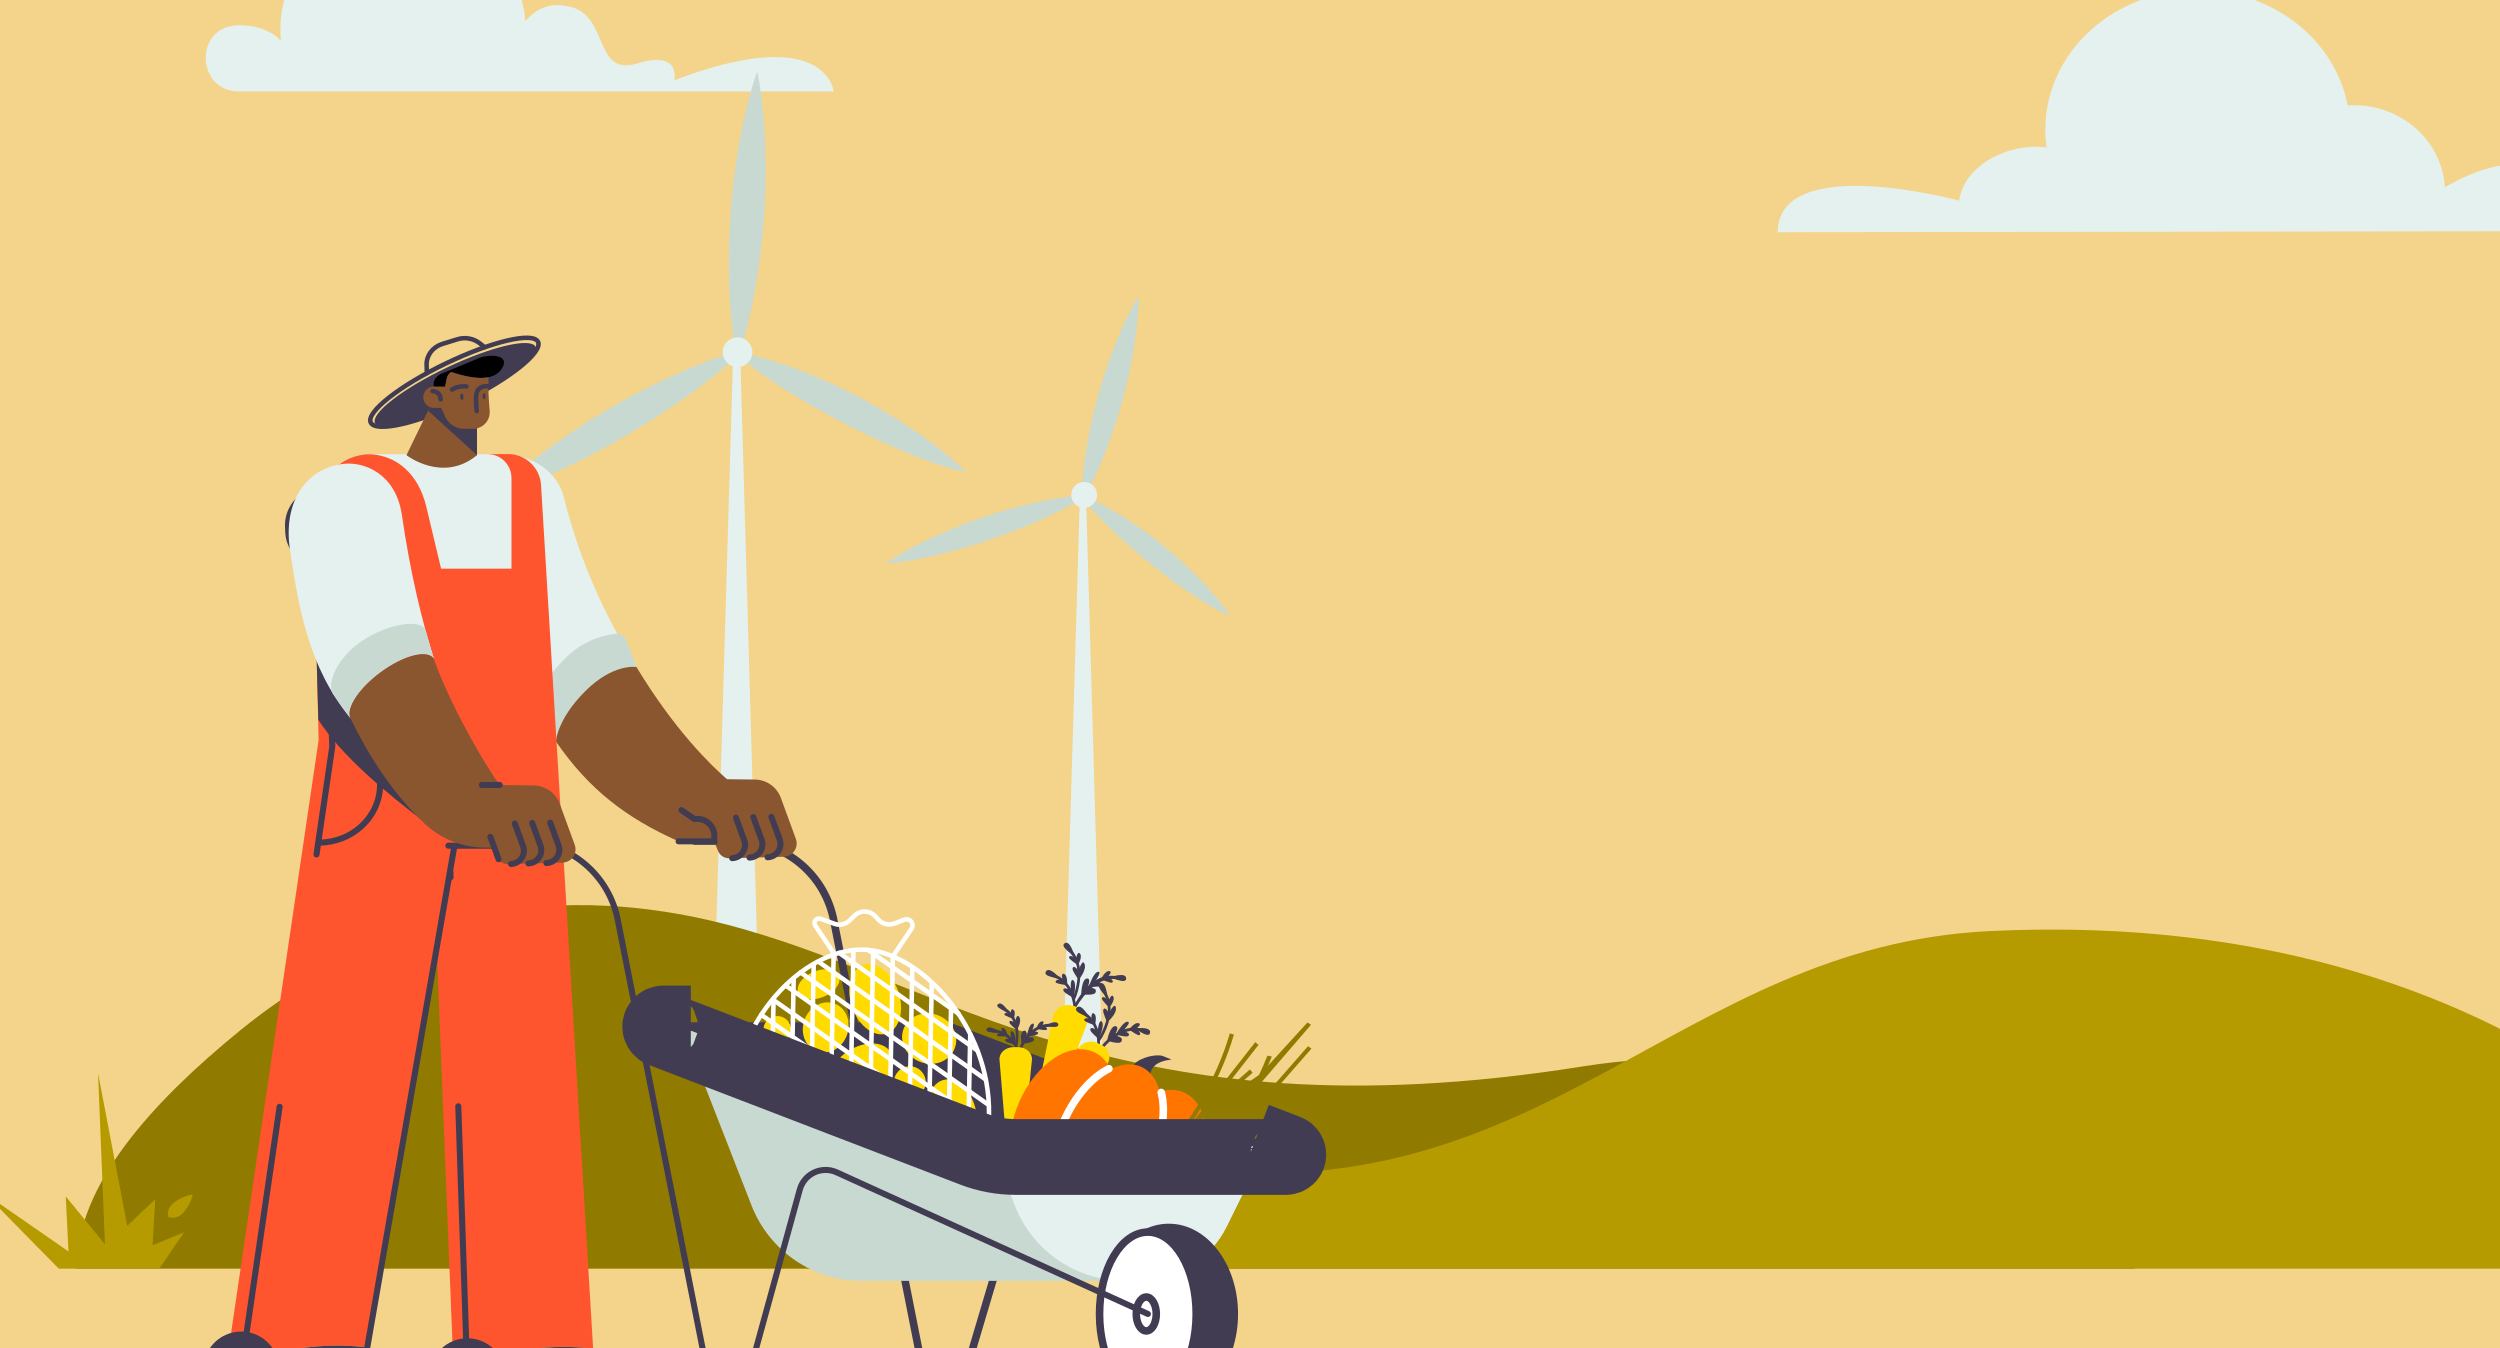 <svg width="165" height="89" viewBox="0 0 165 89" fill="none" xmlns="http://www.w3.org/2000/svg">
<rect x="0" y="0" width="165" height="89" fill="#333333" stroke="none"/>
<g clip-path="url(#clip0_644_15055)">
<rect width="165" height="89" fill="#F3D48A"/>
<g clip-path="url(#clip1_644_15055)">
<path d="M168.891 15.259C170.25 15.259 170.992 13.662 170.107 12.632C169.354 11.755 168.197 11.209 166.928 10.932C164.711 10.449 162.014 11.976 161.361 12.36C161.192 9.339 158.559 6.94 155.334 6.94C155.203 6.94 155.073 6.944 154.943 6.953C154.118 2.625 150 -0.665 145.044 -0.665C139.493 -0.665 134.993 3.461 134.993 8.55C134.993 8.945 135.02 9.34 135.075 9.731C134.831 9.701 134.584 9.686 134.338 9.686C132.134 9.686 129.604 11.05 129.305 13.241C129.305 13.241 117.395 10.011 117.326 15.326L168.891 15.259Z" fill="#E5F1EF"/>
<path d="M15.762 6.036H55.029C54.953 5.66 54.169 1.624 44.501 5.299C44.501 5.299 44.979 3.292 42.078 4.183C39.178 5.074 40.211 1.092 37.663 0.454C36.144 0.074 35.281 0.7 34.673 1.396C34.381 -2.584 30.877 -5.727 26.598 -5.727C22.127 -5.727 18.502 -2.296 18.502 1.936C18.502 2.196 18.516 2.456 18.543 2.714C18.084 2.146 17.073 1.637 15.693 1.67C15.661 1.67 15.629 1.672 15.598 1.674C12.801 1.837 12.958 6.036 15.762 6.036Z" fill="#E5F1EF"/>
<path d="M46.984 70.995L48.391 23.277C48.391 23.216 48.415 23.158 48.459 23.115C48.502 23.072 48.56 23.048 48.621 23.048C48.682 23.048 48.74 23.072 48.783 23.115C48.827 23.158 48.851 23.216 48.851 23.277L50.219 70.995L46.984 70.995Z" fill="#E5F1EF"/>
<path d="M50.427 14.306C50.181 17.858 49.537 20.982 48.962 22.869C48.946 22.922 48.912 22.967 48.867 22.998C48.822 23.029 48.768 23.044 48.713 23.04C48.658 23.036 48.606 23.014 48.566 22.977C48.526 22.94 48.499 22.891 48.49 22.837C48.179 20.897 47.967 17.738 48.212 14.187C48.499 10 49.346 6.408 49.973 4.737C50.37 6.479 50.716 10.119 50.427 14.306Z" fill="#C8D9D2"/>
<path d="M40.245 26.945C43.144 25.252 45.934 24.062 47.822 23.439C48.145 23.332 48.382 23.744 48.127 23.971C46.881 25.072 44.531 26.875 41.265 28.784C37.642 30.901 34.333 32.279 32.598 32.699C33.816 31.392 36.622 29.064 40.245 26.945Z" fill="#C8D9D2"/>
<path d="M56.503 26.107C59.862 27.855 62.606 29.97 63.737 31.138C62.13 30.881 59.063 29.684 55.703 27.936C52.983 26.521 50.669 25.057 49.285 23.93C49.039 23.732 49.236 23.342 49.541 23.416C51.259 23.83 53.784 24.692 56.503 26.107Z" fill="#C8D9D2"/>
<path d="M48.678 24.225C49.218 24.225 49.656 23.787 49.656 23.246C49.656 22.706 49.218 22.268 48.678 22.268C48.137 22.268 47.699 22.706 47.699 23.246C47.699 23.787 48.137 24.225 48.678 24.225Z" fill="#E5F1EF"/>
<path d="M70.047 74.288L71.275 32.668C71.275 32.614 71.297 32.563 71.334 32.526C71.372 32.488 71.423 32.467 71.476 32.467C71.529 32.467 71.58 32.488 71.617 32.526C71.655 32.563 71.676 32.614 71.676 32.668L72.87 74.288H70.047Z" fill="#E5F1EF"/>
<path d="M74.058 26.525C73.357 29.055 72.431 31.217 71.735 32.495C71.716 32.53 71.685 32.558 71.648 32.574C71.61 32.59 71.569 32.593 71.53 32.582C71.491 32.571 71.457 32.548 71.433 32.515C71.409 32.482 71.397 32.442 71.399 32.402C71.46 30.955 71.774 28.641 72.475 26.112C73.302 23.13 74.441 20.66 75.144 19.546C75.173 20.862 74.885 23.544 74.058 26.525Z" fill="#C8D9D2"/>
<path d="M64.836 34.153C67.18 33.357 69.372 32.909 70.828 32.738C70.881 32.732 70.934 32.744 70.979 32.772C71.024 32.801 71.057 32.844 71.074 32.894C71.091 32.945 71.09 32.999 71.07 33.049C71.051 33.099 71.016 33.14 70.97 33.166C69.907 33.777 67.944 34.733 65.302 35.63C62.372 36.625 59.779 37.132 58.463 37.179C59.536 36.415 61.906 35.147 64.836 34.153Z" fill="#C8D9D2"/>
<path d="M76.704 35.947C78.875 37.705 80.541 39.638 81.187 40.649C80.064 40.226 78.025 38.909 75.856 37.15C74.099 35.726 72.645 34.325 71.811 33.309C71.779 33.271 71.762 33.223 71.762 33.174C71.761 33.124 71.778 33.076 71.808 33.037C71.838 32.998 71.881 32.971 71.929 32.96C71.977 32.948 72.027 32.954 72.072 32.975C73.25 33.528 74.949 34.524 76.704 35.947Z" fill="#C8D9D2"/>
<path d="M71.557 33.516C72.028 33.516 72.41 33.134 72.41 32.663C72.41 32.192 72.028 31.809 71.557 31.809C71.085 31.809 70.703 32.192 70.703 32.663C70.703 33.134 71.085 33.516 71.557 33.516Z" fill="#E5F1EF"/>
<path d="M5.053 83.732H140.875C140.875 83.732 127.749 66.677 104.441 70.386C73.831 75.257 62.465 64.713 47.766 60.971C33.76 57.404 23.065 62.128 15.852 68.006C9.976 72.795 5.053 78.245 5.053 83.733V83.732Z" fill="#907B00"/>
<path d="M53.162 83.732C53.162 83.732 60.072 74.735 77.571 77.061C101.896 80.296 110.59 62.448 131.339 61.45C169.362 59.62 183.6 83.732 183.6 83.732H53.162Z" fill="#B59B00"/>
<path d="M3.88 83.732L-1 78.77L4.519 82.594L4.34 78.964L6.927 82.121L6.471 70.824L8.398 80.904L10.242 79.153L10.072 82.185L12.155 81.324L10.517 83.728L3.88 83.732Z" fill="#B59B00"/>
<path d="M12.042 80.09C11.681 80.423 11.42 80.4 11.111 80.322C11.059 80.008 11.066 79.755 11.428 79.421C11.789 79.087 12.539 78.829 12.709 78.847C12.715 79.018 12.403 79.757 12.042 80.09Z" fill="#B59B00"/>
<path d="M45.852 55.506H48.692C50.204 55.505 51.669 56.036 52.829 57.006C53.989 57.975 54.772 59.322 55.04 60.81L61.027 91.06C61.081 91.359 61.238 91.629 61.471 91.824C61.704 92.018 61.998 92.125 62.302 92.125V92.125C62.579 92.125 62.849 92.036 63.072 91.871C63.294 91.707 63.459 91.475 63.54 91.21L66.744 80.423" stroke="#423C52" stroke-width="0.5" stroke-miterlimit="10" stroke-linecap="round"/>
<path d="M44.137 67.468H62.169C62.482 67.468 62.792 67.525 63.084 67.636L84.192 75.663H66.797C65.919 75.663 65.049 75.502 64.23 75.188L44.137 67.468Z" fill="#423C52"/>
<path d="M71.017 66.504L70.859 66.407C70.87 66.386 71.347 65.499 71.827 65.055C72.471 64.463 73.195 64.265 73.921 64.486L73.868 64.68C72.254 64.192 71.027 66.485 71.017 66.504Z" fill="#423C52"/>
<path d="M71.769 65.199C71.769 65.199 72.451 65.12 72.308 65.499C72.218 65.739 71.363 65.622 71.363 65.622C71.363 65.622 71.377 64.587 71.753 64.579C72.051 64.573 71.769 65.199 71.769 65.199Z" fill="#423C52"/>
<path d="M72.278 64.777C72.278 64.777 72.904 64.825 72.68 65.056C72.567 65.173 71.861 65.113 71.861 65.113C71.861 65.113 72.167 64.179 72.469 64.137C72.772 64.095 72.278 64.777 72.278 64.777Z" fill="#423C52"/>
<path d="M73.087 64.498C73.087 64.498 73.579 64.662 73.41 64.845C73.328 64.935 72.664 64.621 72.664 64.621C72.664 64.621 72.954 64.014 73.246 64.097C73.437 64.151 73.087 64.498 73.087 64.498Z" fill="#423C52"/>
<path d="M73.305 64.483C73.305 64.483 74.373 64.114 74.324 64.609C74.286 64.983 73.305 64.483 73.305 64.483Z" fill="#423C52"/>
<path d="M71.056 67.043L70.874 67.033C70.888 66.646 70.842 66.26 70.737 65.886C70.511 65.106 70.052 64.622 69.371 64.449L69.416 64.252C70.153 64.44 70.671 64.984 70.913 65.827C71.024 66.222 71.073 66.633 71.056 67.043V67.043Z" fill="#423C52"/>
<path d="M70.675 65.351C70.675 65.351 70.115 65.068 70.186 65.381C70.222 65.54 70.858 65.854 70.858 65.854C70.858 65.854 71.083 64.898 70.846 64.705C70.609 64.512 70.675 65.351 70.675 65.351Z" fill="#423C52"/>
<path d="M70.13 64.695C70.13 64.695 69.627 64.579 69.673 64.824C69.695 64.942 70.428 65.018 70.428 65.018C70.428 65.018 70.496 64.349 70.203 64.269C70.01 64.217 70.13 64.695 70.13 64.695Z" fill="#423C52"/>
<path d="M69.951 64.568C69.951 64.568 69.23 63.7 69.014 64.149C68.852 64.488 69.951 64.568 69.951 64.568Z" fill="#423C52"/>
<path d="M70.933 66.013L70.769 65.925C70.934 65.54 71.044 65.135 71.097 64.72C71.2 63.844 70.98 63.167 70.441 62.708L70.556 62.547C71.139 63.047 71.388 63.807 71.275 64.746C71.222 65.183 71.107 65.609 70.933 66.013V66.013Z" fill="#423C52"/>
<path d="M71.186 64.069C71.186 64.069 70.852 63.609 70.787 63.927C70.754 64.088 71.194 64.658 71.194 64.658C71.194 64.658 71.773 63.995 71.562 63.576C71.425 63.295 71.186 64.069 71.186 64.069Z" fill="#423C52"/>
<path d="M71.017 63.271C71.017 63.271 70.614 62.943 70.556 63.187C70.527 63.305 71.151 63.699 71.151 63.699C71.151 63.699 71.485 63.117 71.256 62.914C71.105 62.779 71.017 63.271 71.017 63.271Z" fill="#423C52"/>
<path d="M70.908 63.076C70.908 63.076 70.619 61.96 70.242 62.276C69.959 62.515 70.908 63.076 70.908 63.076Z" fill="#423C52"/>
<path d="M67.923 76.545C67.831 76.524 67.751 76.468 67.699 76.389C67.647 76.31 67.628 76.214 67.644 76.121L69.499 67.091C69.614 66.555 70.186 66.222 70.744 66.367L71.027 66.44C71.585 66.585 71.896 67.146 71.704 67.662L68.394 76.314C68.357 76.403 68.289 76.476 68.202 76.519C68.116 76.561 68.016 76.571 67.923 76.545V76.545Z" fill="#FFDB00"/>
<path d="M75.896 68.195C75.828 68.426 75.452 68.231 75.189 68.059C75.175 68.056 75.161 68.053 75.147 68.051C75.238 68.133 75.306 68.239 75.205 68.316C75.138 68.367 74.82 68.161 74.642 68.036C74.533 68.05 74.426 68.072 74.322 68.104C74.466 68.171 74.608 68.274 74.455 68.381C74.366 68.444 74.029 68.375 73.818 68.323C73.788 68.34 73.758 68.357 73.728 68.376C73.912 68.421 74.144 68.523 74.009 68.745C73.917 68.898 73.49 68.805 73.242 68.737C73.099 68.862 72.966 68.999 72.844 69.146L72.707 69.017C72.82 68.879 72.943 68.749 73.076 68.629C73.124 68.421 73.321 67.672 73.638 67.728C73.84 67.764 73.714 68.045 73.618 68.214H73.622C73.651 68.196 73.681 68.177 73.712 68.16C73.853 67.925 74.185 67.419 74.418 67.433C74.645 67.446 74.362 67.773 74.205 67.936C74.335 67.892 74.468 67.861 74.604 67.843C74.735 67.693 74.991 67.446 75.183 67.545C75.302 67.607 75.159 67.75 75.052 67.837C75.088 67.841 75.124 67.845 75.159 67.851C75.476 67.837 75.995 67.859 75.896 68.195Z" fill="#423C52"/>
<path d="M72.501 69.789L72.326 69.739C72.411 69.358 72.437 68.967 72.405 68.578C72.329 67.764 71.97 67.197 71.34 66.893L71.416 66.708C72.102 67.038 72.507 67.678 72.588 68.559C72.623 68.971 72.594 69.386 72.501 69.789V69.789Z" fill="#423C52"/>
<path d="M72.442 68.041C72.442 68.041 71.948 67.653 71.959 67.976C71.965 68.139 72.527 68.575 72.527 68.575C72.527 68.575 72.924 67.674 72.728 67.437C72.532 67.201 72.442 68.041 72.442 68.041Z" fill="#423C52"/>
<path d="M72.03 67.287C72.03 67.287 71.561 67.075 71.561 67.325C71.561 67.448 72.261 67.664 72.261 67.664C72.261 67.664 72.452 67.017 72.179 66.881C72.002 66.791 72.03 67.287 72.03 67.287Z" fill="#423C52"/>
<path d="M71.881 67.126C71.881 67.126 71.338 66.128 71.044 66.529C70.823 66.832 71.881 67.126 71.881 67.126Z" fill="#423C52"/>
<path d="M72.57 68.747L72.428 68.624C72.661 68.276 72.843 67.897 72.97 67.498C73.233 66.654 73.144 65.941 72.705 65.385L72.844 65.25C73.321 65.859 73.424 66.659 73.14 67.564C73.008 67.984 72.816 68.382 72.57 68.747V68.747Z" fill="#423C52"/>
<path d="M73.177 66.873C73.177 66.873 72.936 66.354 72.815 66.655C72.752 66.808 73.076 67.457 73.076 67.457C73.076 67.457 73.764 66.916 73.637 66.46C73.553 66.157 73.177 66.873 73.177 66.873Z" fill="#423C52"/>
<path d="M73.16 66.055C73.16 66.055 72.829 65.651 72.726 65.881C72.676 65.993 73.212 66.504 73.212 66.504C73.212 66.504 73.646 65.994 73.46 65.749C73.338 65.587 73.16 66.055 73.16 66.055Z" fill="#423C52"/>
<path d="M73.092 65.841C73.092 65.841 73.016 64.682 72.59 64.921C72.268 65.1 73.092 65.841 73.092 65.841Z" fill="#423C52"/>
<path d="M67.752 78.013C67.669 77.977 67.603 77.91 67.57 77.825C67.536 77.741 67.537 77.647 67.572 77.563L71.108 69.311C71.323 68.822 71.931 68.604 72.431 68.837L72.684 68.955C73.185 69.188 73.369 69.774 73.085 70.231L68.243 77.876C68.192 77.954 68.114 78.01 68.023 78.036C67.933 78.061 67.837 78.053 67.752 78.013V78.013Z" fill="#FFDB00"/>
<path d="M69.461 67.776C69.304 67.764 69.146 67.771 68.991 67.798C69.076 67.831 69.14 67.88 69.09 67.957C69.053 68.013 68.75 67.97 68.557 67.937C68.471 67.978 68.388 68.027 68.309 68.082C68.443 68.088 68.574 68.123 68.489 68.239C68.438 68.31 68.152 68.365 67.957 68.394C67.937 68.415 67.916 68.438 67.899 68.46C68.065 68.438 68.275 68.447 68.24 68.642C68.215 68.779 67.841 68.847 67.612 68.875C67.533 69.011 67.467 69.154 67.414 69.303L67.242 69.24C67.291 69.102 67.351 68.968 67.422 68.84C67.39 68.66 67.309 68.082 67.586 68.024C67.76 67.988 67.758 68.213 67.737 68.366C67.756 68.342 67.775 68.319 67.796 68.296C67.837 68.075 67.941 67.626 68.135 67.565C68.319 67.506 68.213 67.799 68.138 67.972C68.232 67.899 68.332 67.835 68.438 67.78C68.499 67.629 68.625 67.396 68.809 67.407C68.918 67.414 68.868 67.538 68.814 67.634C68.941 67.6 69.07 67.579 69.201 67.572C69.462 67.471 69.819 67.378 69.848 67.625C69.866 67.763 69.673 67.788 69.461 67.776Z" fill="#423C52"/>
<path d="M67.251 69.872C67.24 69.803 66.971 68.189 65.471 68.136L65.481 67.935C67.128 67.993 67.428 69.815 67.431 69.833L67.251 69.872L67.341 69.853L67.251 69.872Z" fill="#423C52"/>
<path d="M66.781 68.598C66.781 68.598 66.238 68.472 66.357 68.702C66.417 68.819 67.032 68.957 67.032 68.957C67.032 68.957 67.057 68.182 66.814 68.073C66.571 67.963 66.781 68.598 66.781 68.598Z" fill="#423C52"/>
<path d="M66.183 68.182C66.183 68.182 65.721 68.175 65.805 68.356C65.846 68.444 66.501 68.383 66.501 68.383C66.501 68.383 66.44 67.856 66.169 67.842C65.992 67.833 66.183 68.182 66.183 68.182Z" fill="#423C52"/>
<path d="M66.004 68.114C66.004 68.114 65.215 67.561 65.106 67.944C65.025 68.231 66.004 68.114 66.004 68.114Z" fill="#423C52"/>
<path d="M67.136 69.073L66.961 69.02C67.035 68.701 67.058 68.373 67.029 68.047C66.963 67.365 66.65 66.884 66.1 66.619L66.176 66.434C67.637 67.138 67.141 69.053 67.136 69.073Z" fill="#423C52"/>
<path d="M66.999 67.525C66.999 67.525 66.622 67.224 66.623 67.48C66.623 67.61 67.112 67.978 67.112 67.978C67.112 67.978 67.501 67.371 67.242 67.082C67.068 66.89 66.999 67.525 66.999 67.525Z" fill="#423C52"/>
<path d="M66.707 66.939C66.707 66.939 66.295 66.751 66.287 66.949C66.283 67.045 66.901 67.247 66.901 67.247C66.901 67.247 67.09 66.743 66.852 66.624C66.696 66.545 66.707 66.939 66.707 66.939Z" fill="#423C52"/>
<path d="M66.576 66.805C66.576 66.805 66.121 65.992 65.848 66.297C65.643 66.528 66.576 66.805 66.576 66.805Z" fill="#423C52"/>
<path d="M66.959 77.823C66.768 77.823 66.611 77.7 66.597 77.541L65.967 69.943C65.933 69.492 66.367 69.108 66.909 69.111H67.183C67.726 69.113 68.151 69.498 68.109 69.951L67.326 77.543C67.309 77.702 67.149 77.824 66.959 77.823Z" fill="#FFDB00"/>
<path d="M74.752 70.404C74.929 69.927 76.11 69.529 76.731 69.69L77.322 69.933C76.708 69.992 76.026 70.211 75.918 70.887L74.752 70.404Z" fill="#423C52"/>
<path d="M78.999 77.901C80.116 75.416 79.739 72.825 78.157 72.114C76.575 71.403 74.388 72.842 73.27 75.327C72.153 77.813 72.53 80.404 74.112 81.115C75.694 81.825 77.882 80.387 78.999 77.901Z" fill="#FF7500"/>
<path d="M73.032 75.22C74.149 72.735 73.772 70.144 72.19 69.433C70.609 68.722 68.421 70.161 67.304 72.646C66.187 75.131 66.564 77.722 68.145 78.433C69.727 79.144 71.915 77.706 73.032 75.22Z" fill="#FF7500"/>
<path d="M75.945 76.502C77.145 73.832 76.865 71.104 75.32 70.41C73.775 69.715 71.549 71.317 70.349 73.988C69.149 76.658 69.428 79.386 70.974 80.08C72.519 80.775 74.745 79.173 75.945 76.502Z" fill="#FF7500"/>
<path d="M69.512 77.657C69.418 76.57 69.651 75.253 70.237 73.95C70.969 72.321 72.08 71.09 73.19 70.534" stroke="white" stroke-width="0.5" stroke-miterlimit="10" stroke-linecap="round"/>
<path d="M76.641 72.101C76.955 73.296 76.735 74.927 76.007 76.548C75.283 78.158 74.187 79.38 73.092 79.944" stroke="white" stroke-width="0.5" stroke-miterlimit="10" stroke-linecap="round"/>
<path d="M51.637 77.147C52.333 76.906 52.616 75.903 52.27 74.907C51.924 73.911 51.08 73.3 50.384 73.542C49.689 73.783 49.405 74.786 49.751 75.782C50.097 76.778 50.941 77.389 51.637 77.147Z" fill="#FFDB00"/>
<path d="M53.374 79.406C54.067 79.167 54.413 78.351 54.148 77.582C53.884 76.814 53.108 76.384 52.416 76.623C51.723 76.861 51.377 77.677 51.642 78.446C51.906 79.215 52.682 79.644 53.374 79.406Z" fill="#FFDB00"/>
<path d="M53.89 71.138C53.908 70.229 52.937 69.473 51.721 69.449C50.506 69.425 49.506 70.142 49.488 71.05C49.47 71.959 50.44 72.715 51.656 72.739C52.871 72.763 53.871 72.047 53.89 71.138Z" fill="#FFDB00"/>
<path d="M59.534 78.558C59.552 77.649 58.581 76.893 57.366 76.869C56.151 76.845 55.15 77.562 55.132 78.47C55.114 79.379 56.085 80.135 57.3 80.159C58.516 80.184 59.516 79.467 59.534 78.558Z" fill="#FFDB00"/>
<path d="M55.893 68.332C56.217 67.463 55.854 66.526 55.083 66.24C54.313 65.953 53.426 66.425 53.103 67.294C52.78 68.163 53.142 69.1 53.913 69.386C54.684 69.673 55.57 69.201 55.893 68.332Z" fill="#FFDB00"/>
<path d="M63.017 69.178C63.334 68.326 62.833 67.354 61.898 67.007C60.964 66.659 59.949 67.068 59.632 67.919C59.315 68.771 59.816 69.744 60.751 70.091C61.686 70.439 62.7 70.03 63.017 69.178Z" fill="#FFDB00"/>
<path d="M57.709 72.089C58.795 71.338 59.265 70.136 58.76 69.405C58.254 68.673 56.963 68.69 55.877 69.441C54.791 70.192 54.32 71.394 54.826 72.125C55.332 72.856 56.622 72.84 57.709 72.089Z" fill="#FFDB00"/>
<path d="M58.541 68.208C59.382 67.919 59.714 66.672 59.284 65.423C58.854 64.174 57.824 63.397 56.983 63.686C56.142 63.976 55.81 65.223 56.24 66.472C56.67 67.72 57.7 68.498 58.541 68.208Z" fill="#FFDB00"/>
<path d="M63.352 75.933C64.22 75.74 64.691 74.538 64.403 73.249C64.116 71.96 63.179 71.072 62.312 71.266C61.444 71.459 60.973 72.661 61.261 73.95C61.548 75.239 62.485 76.127 63.352 75.933Z" fill="#FFDB00"/>
<path d="M53.819 76.288C54.708 76.288 55.429 75.568 55.429 74.678C55.429 73.789 54.708 73.069 53.819 73.069C52.93 73.069 52.209 73.789 52.209 74.678C52.209 75.568 52.93 76.288 53.819 76.288Z" fill="#FFDB00"/>
<path d="M60.05 72.47C60.629 72.47 61.098 72.001 61.098 71.422C61.098 70.844 60.629 70.374 60.05 70.374C59.471 70.374 59.002 70.844 59.002 71.422C59.002 72.001 59.471 72.47 60.05 72.47Z" fill="#FFDB00"/>
<path d="M51.297 68.894C51.805 68.894 52.216 68.483 52.216 67.976C52.216 67.468 51.805 67.057 51.297 67.057C50.79 67.057 50.379 67.468 50.379 67.976C50.379 68.483 50.79 68.894 51.297 68.894Z" fill="#FFDB00"/>
<path d="M54.375 65.78C55.115 65.468 55.56 64.85 55.37 64.398C55.179 63.947 54.426 63.834 53.686 64.145C52.947 64.457 52.502 65.075 52.692 65.527C52.882 65.978 53.636 66.091 54.375 65.78Z" fill="#FFDB00"/>
<path d="M58.551 76.322C59.583 76.136 60.297 75.309 60.147 74.473C59.996 73.638 59.038 73.111 58.007 73.297C56.975 73.483 56.261 74.311 56.411 75.146C56.562 75.981 57.52 76.508 58.551 76.322Z" fill="#FFDB00"/>
<path d="M61.429 78.94C62.083 78.822 62.485 78.019 62.328 77.147C62.17 76.274 61.513 75.662 60.86 75.78C60.207 75.897 59.805 76.7 59.962 77.573C60.12 78.445 60.776 79.057 61.429 78.94Z" fill="#FFDB00"/>
<path d="M65.273 73.606C65.155 79.549 61.321 81.014 56.631 80.922C51.941 80.829 48.168 79.211 48.286 73.268C48.404 67.326 53.024 62.598 56.992 62.676C60.632 62.75 65.391 67.663 65.273 73.606Z" stroke="white" stroke-width="0.3" stroke-miterlimit="10" stroke-linecap="round"/>
<path d="M57.632 62.772L57.272 80.893" stroke="white" stroke-width="0.3" stroke-miterlimit="10" stroke-linecap="round"/>
<path d="M58.927 63.125L58.576 80.796" stroke="white" stroke-width="0.3" stroke-miterlimit="10" stroke-linecap="round"/>
<path d="M60.214 63.847L59.881 80.617" stroke="white" stroke-width="0.3" stroke-miterlimit="10" stroke-linecap="round"/>
<path d="M61.496 64.897L61.191 80.234" stroke="white" stroke-width="0.3" stroke-miterlimit="10" stroke-linecap="round"/>
<path d="M62.773 66.274L62.508 79.605" stroke="white" stroke-width="0.3" stroke-miterlimit="10" stroke-linecap="round"/>
<path d="M64.036 68.265L63.834 78.421" stroke="white" stroke-width="0.3" stroke-miterlimit="10" stroke-linecap="round"/>
<path d="M49.714 67.857L49.512 78.035" stroke="white" stroke-width="0.3" stroke-miterlimit="10" stroke-linecap="round"/>
<path d="M51.056 65.918L50.789 79.331" stroke="white" stroke-width="0.3" stroke-miterlimit="10" stroke-linecap="round"/>
<path d="M52.385 64.552L52.076 80.053" stroke="white" stroke-width="0.3" stroke-miterlimit="10" stroke-linecap="round"/>
<path d="M53.706 63.636L53.371 80.488" stroke="white" stroke-width="0.3" stroke-miterlimit="10" stroke-linecap="round"/>
<path d="M55.02 63.047L54.668 80.76" stroke="white" stroke-width="0.3" stroke-miterlimit="10" stroke-linecap="round"/>
<path d="M56.329 62.746L55.969 80.868" stroke="white" stroke-width="0.3" stroke-miterlimit="10" stroke-linecap="round"/>
<path d="M50.242 66.974L64.609 77.095" stroke="white" stroke-width="0.3" stroke-miterlimit="10" stroke-linecap="round"/>
<path d="M51.014 65.976L65.015 75.84" stroke="white" stroke-width="0.3" stroke-miterlimit="10" stroke-linecap="round"/>
<path d="M51.881 65.06L65.175 74.427" stroke="white" stroke-width="0.3" stroke-miterlimit="10" stroke-linecap="round"/>
<path d="M52.84 64.182L65.252 72.926" stroke="white" stroke-width="0.3" stroke-miterlimit="10" stroke-linecap="round"/>
<path d="M54.014 63.468L65.068 71.255" stroke="white" stroke-width="0.3" stroke-miterlimit="10" stroke-linecap="round"/>
<path d="M55.385 62.893L64.485 69.319" stroke="white" stroke-width="0.3" stroke-miterlimit="10" stroke-linecap="round"/>
<path d="M57.287 62.694L63.255 66.898" stroke="white" stroke-width="0.3" stroke-miterlimit="10" stroke-linecap="round"/>
<path d="M48.826 76.758L54.632 80.753" stroke="white" stroke-width="0.3" stroke-miterlimit="10" stroke-linecap="round"/>
<path d="M48.359 74.89L56.929 80.927" stroke="white" stroke-width="0.3" stroke-miterlimit="10" stroke-linecap="round"/>
<path d="M48.272 73.288L58.959 80.817" stroke="white" stroke-width="0.3" stroke-miterlimit="10" stroke-linecap="round"/>
<path d="M48.4 71.839L60.657 80.473" stroke="white" stroke-width="0.3" stroke-miterlimit="10" stroke-linecap="round"/>
<path d="M48.676 70.491L62.046 79.91" stroke="white" stroke-width="0.3" stroke-miterlimit="10" stroke-linecap="round"/>
<path d="M49.082 69.237L63.149 79.147" stroke="white" stroke-width="0.3" stroke-miterlimit="10" stroke-linecap="round"/>
<path d="M49.607 68.066L63.996 78.203" stroke="white" stroke-width="0.3" stroke-miterlimit="10" stroke-linecap="round"/>
<path d="M55.04 62.928L53.806 61.083C53.771 61.031 53.754 60.969 53.756 60.907C53.758 60.844 53.78 60.784 53.819 60.735C53.858 60.685 53.911 60.65 53.971 60.632C54.031 60.615 54.095 60.617 54.154 60.638L55.079 60.972C55.245 61.032 55.425 61.044 55.597 61.007C55.77 60.971 55.929 60.886 56.056 60.763L56.407 60.425C56.497 60.338 56.604 60.27 56.721 60.225C56.838 60.179 56.963 60.157 57.088 60.161C57.214 60.164 57.337 60.192 57.452 60.243C57.566 60.295 57.669 60.369 57.755 60.46L57.993 60.715C58.122 60.852 58.288 60.948 58.471 60.99C58.655 61.033 58.846 61.02 59.022 60.953L59.685 60.699C59.765 60.669 59.852 60.664 59.934 60.687C60.016 60.709 60.088 60.757 60.141 60.823C60.194 60.89 60.224 60.971 60.227 61.056C60.231 61.141 60.207 61.225 60.159 61.295L58.927 63.125" stroke="white" stroke-width="0.3" stroke-miterlimit="10" stroke-linecap="round"/>
<path d="M75.803 77.865L75.574 77.699C77.697 74.674 82.445 70.622 82.492 70.582L82.673 70.799C82.626 70.84 77.904 74.869 75.803 77.865Z" fill="#907B00"/>
<path d="M76.088 78.283L75.842 78.146C76.448 77.014 77.749 75.185 80.502 72.901C81.478 72.088 82.5 71.332 83.562 70.635L83.712 70.876C82.658 71.567 81.645 72.317 80.677 73.123C79.178 74.368 77.165 76.274 76.088 78.283Z" fill="#907B00"/>
<path d="M75.622 77.76L75.432 77.551C75.442 77.541 76.486 76.564 77.71 74.93C78.837 73.422 80.352 71.032 81.169 68.202L81.437 68.284C80.608 71.157 79.072 73.58 77.929 75.107C76.69 76.76 75.632 77.751 75.622 77.76Z" fill="#907B00"/>
<path d="M76.085 77.876L75.865 77.698L82.845 68.783L83.064 68.961L76.085 77.876Z" fill="#907B00"/>
<path d="M76.844 79.956L76.602 79.812C79.227 76.548 84.877 71.981 84.934 71.936L85.118 72.136C85.062 72.182 79.444 76.724 76.844 79.956Z" fill="#907B00"/>
<path d="M77.127 80.348L76.863 80.235C77.636 79.033 79.243 77.057 82.515 74.475C84.466 72.934 86.112 71.89 86.128 71.879L86.276 72.106C86.26 72.117 84.629 73.151 82.693 74.68C80.91 76.088 78.499 78.213 77.127 80.348Z" fill="#907B00"/>
<path d="M76.648 79.869L76.453 79.677C76.465 79.667 77.715 78.576 79.22 76.803C80.606 75.169 82.5 72.607 83.648 69.673L83.941 69.728C82.776 72.707 80.856 75.305 79.45 76.96C77.927 78.752 76.661 79.858 76.648 79.869Z" fill="#907B00"/>
<path d="M77.159 79.938L76.928 79.781L86.326 69.052L86.557 69.208L77.159 79.938Z" fill="#907B00"/>
<path d="M77.184 78.472L76.92 77.741L86.295 67.48L86.526 67.636L77.184 78.472Z" fill="#907B00"/>
<path d="M77.567 76.167C77.567 76.167 76.87 76.852 76.352 78.04C76.341 78.081 76.33 78.125 76.318 78.168C76.19 78.633 75.766 78.95 75.294 78.857C75.067 78.812 74.867 78.679 74.738 78.487C74.609 78.295 74.562 78.06 74.606 77.833C74.669 77.514 74.993 77.283 75.419 77.11C75.419 77.11 75.419 77.11 75.421 77.11C75.472 77.087 76.293 76.698 77.054 75.766C77.053 75.763 77.496 75.738 77.567 76.167Z" fill="white"/>
<path d="M78.889 76.503C78.889 76.503 78.074 77.441 77.824 78.34C77.696 78.805 77.272 79.121 76.8 79.028C76.573 78.983 76.373 78.85 76.244 78.658C76.115 78.466 76.068 78.231 76.112 78.004C76.16 77.758 76.402 77.562 76.711 77.39H76.714C76.729 77.383 76.804 77.347 76.921 77.281C77.239 77.105 77.86 76.719 78.387 76.143C78.384 76.139 78.846 76.078 78.889 76.503Z" fill="white"/>
<path d="M76.918 77.278C76.801 77.343 76.726 77.379 76.711 77.386C76.777 77.349 76.847 77.313 76.918 77.278Z" fill="white"/>
<path d="M78.957 78.065C78.957 78.065 77.914 79.331 77.541 80.503C77.413 80.968 76.959 81.279 76.486 81.185C76.259 81.141 76.059 81.008 75.93 80.816C75.801 80.624 75.753 80.389 75.797 80.162C75.888 79.701 76.657 79.342 77.206 78.96C77.565 78.607 78 78.167 78.415 77.712C78.415 77.711 78.914 77.641 78.957 78.065Z" fill="white"/>
<path d="M83.569 75.664L80.962 80.947C80.43 82.025 79.608 82.932 78.588 83.566C77.568 84.2 76.391 84.536 75.189 84.536H56.873C55.305 84.536 53.773 84.064 52.478 83.18C51.182 82.297 50.183 81.044 49.61 79.584L45.014 67.804L64.231 75.188C65.05 75.503 65.92 75.664 66.797 75.664H83.569Z" fill="#C8D9D2"/>
<path d="M83.568 75.664L80.962 80.947C80.43 82.025 79.608 82.931 78.588 83.566C77.568 84.2 76.391 84.536 75.189 84.536H74.247C72.68 84.536 71.148 84.064 69.853 83.18C68.557 82.297 67.558 81.044 66.985 79.585L65.393 75.525C65.855 75.618 66.326 75.664 66.798 75.664H83.568Z" fill="#E5F1EF"/>
<path d="M45.594 67.55H43.78C43.731 67.549 43.685 67.566 43.647 67.596C43.61 67.627 43.584 67.67 43.576 67.717C43.567 67.765 43.575 67.814 43.599 67.856C43.623 67.898 43.661 67.93 43.706 67.947L64.271 75.849C65.151 76.187 66.086 76.361 67.029 76.361H84.871C84.908 76.361 84.944 76.348 84.972 76.324C85 76.3 85.019 76.268 85.026 76.232C85.032 76.195 85.026 76.158 85.008 76.126C84.99 76.094 84.961 76.069 84.927 76.056L82.845 75.255" stroke="#423C52" stroke-width="5" stroke-miterlimit="10"/>
<path d="M77.141 92.68C79.665 92.68 81.711 90.013 81.711 86.722C81.711 83.432 79.665 80.764 77.141 80.764C74.616 80.764 72.57 83.432 72.57 86.722C72.57 90.013 74.616 92.68 77.141 92.68Z" fill="#423C52"/>
<path d="M75.76 92.125C77.522 92.125 78.95 89.706 78.95 86.722C78.95 83.738 77.522 81.319 75.76 81.319C73.999 81.319 72.57 83.738 72.57 86.722C72.57 89.706 73.999 92.125 75.76 92.125Z" fill="white" stroke="#423C52" stroke-width="0.5" stroke-miterlimit="10" stroke-linecap="round"/>
<path d="M75.655 87.841C76.02 87.841 76.315 87.34 76.315 86.722C76.315 86.105 76.02 85.604 75.655 85.604C75.29 85.604 74.994 86.105 74.994 86.722C74.994 87.34 75.29 87.841 75.655 87.841Z" fill="white" stroke="#423C52" stroke-width="0.5" stroke-miterlimit="10" stroke-linecap="round"/>
<path d="M31.604 55.506H34.444C35.956 55.505 37.42 56.036 38.58 57.006C39.741 57.975 40.523 59.322 40.792 60.81L46.779 91.06C46.833 91.359 46.99 91.629 47.223 91.824C47.456 92.018 47.75 92.125 48.053 92.125V92.125C48.331 92.125 48.6 92.036 48.823 91.871C49.046 91.707 49.21 91.475 49.292 91.21L52.786 78.514C52.854 78.267 52.974 78.039 53.139 77.843C53.304 77.648 53.509 77.491 53.741 77.382C53.972 77.274 54.225 77.217 54.48 77.216C54.736 77.215 54.989 77.269 55.221 77.375L75.76 86.721" stroke="#423C52" stroke-width="0.4" stroke-miterlimit="10" stroke-linecap="round"/>
<path d="M42.01 44.016C41.754 43.99 40.31 43.931 38.617 45.625C36.986 47.259 36.733 48.567 36.698 48.871C32.623 42.121 32.641 32.662 31.799 29.981L33.208 29.984C35.01 29.988 36.786 31.07 37.215 32.818C38.322 37.333 40.216 41.144 42.01 44.016Z" fill="#E5F1EF"/>
<path d="M42.009 44.016C41.753 43.99 40.309 43.93 38.617 45.625C36.985 47.259 36.733 48.567 36.697 48.871C36.224 48.081 35.802 47.262 35.434 46.418C35.545 45.926 35.945 44.77 37.368 43.387C38.619 42.173 39.976 41.886 40.7 41.831C40.83 41.821 40.96 41.853 41.071 41.924C41.182 41.994 41.267 42.097 41.314 42.22L42.009 44.016Z" fill="#C8D9D2"/>
<path d="M51.734 56.544L48.13 56.645C47.973 56.649 47.818 56.606 47.687 56.52C47.555 56.435 47.452 56.311 47.392 56.166L47.147 55.565L44.787 55.528C41.388 54.021 38.89 52.136 36.691 48.938C36.691 48.938 36.75 47.495 38.616 45.625C40.482 43.756 42.006 44.021 42.006 44.021C44.504 48.164 46.921 50.51 47.982 51.429L49.819 51.449C50.196 51.453 50.562 51.572 50.869 51.789C51.176 52.007 51.41 52.312 51.539 52.666L52.526 55.364C52.574 55.495 52.59 55.634 52.574 55.772C52.557 55.909 52.508 56.041 52.431 56.156C52.353 56.271 52.25 56.366 52.129 56.433C52.008 56.501 51.872 56.538 51.734 56.544V56.544Z" fill="#8A562F"/>
<path d="M50.662 56.579C50.801 56.574 50.936 56.537 51.058 56.469C51.179 56.402 51.283 56.307 51.36 56.192C51.438 56.077 51.487 55.945 51.504 55.807C51.52 55.67 51.504 55.53 51.457 55.4L50.911 53.907" stroke="#423C52" stroke-width="0.4" stroke-miterlimit="10" stroke-linecap="round"/>
<path d="M49.471 56.602C49.609 56.597 49.745 56.559 49.866 56.492C49.987 56.425 50.091 56.33 50.169 56.214C50.246 56.099 50.295 55.968 50.312 55.83C50.329 55.692 50.312 55.552 50.265 55.422L49.719 53.93" stroke="#423C52" stroke-width="0.4" stroke-miterlimit="10" stroke-linecap="round"/>
<path d="M48.324 56.639C48.463 56.634 48.598 56.596 48.72 56.529C48.841 56.462 48.945 56.366 49.022 56.251C49.1 56.136 49.149 56.004 49.166 55.867C49.182 55.729 49.166 55.589 49.119 55.459L48.573 53.966" stroke="#423C52" stroke-width="0.4" stroke-miterlimit="10" stroke-linecap="round"/>
<path d="M44.787 55.528H47.146V55.166C47.146 54.869 47.028 54.585 46.818 54.375C46.608 54.165 46.324 54.048 46.027 54.048H45.811L44.976 53.465" stroke="#423C52" stroke-width="0.4" stroke-miterlimit="10" stroke-linecap="round"/>
<path d="M39.147 89.01C38.507 88.933 37.862 88.895 37.218 88.895C33.992 88.895 31.214 89.83 29.968 91.172C29.964 91.137 29.961 91.102 29.959 91.066L28.832 62.714L24.24 88.933C23.576 88.851 22.907 88.81 22.238 88.811C18.908 88.811 16.057 89.806 14.873 91.218C14.833 91.058 14.824 90.891 14.845 90.727L21.029 48.85L20.695 34.664C20.971 31.995 21.956 29.967 24.64 29.967H33.533C34.087 29.967 34.621 30.178 35.025 30.558C35.429 30.937 35.674 31.456 35.709 32.01L39.147 89.01Z" fill="#FE552F"/>
<path d="M30.863 91.173C30.858 91.138 30.855 91.102 30.854 91.066L30.846 90.825" stroke="#423C52" stroke-width="5" stroke-miterlimit="10" stroke-linecap="round"/>
<path d="M30.823 90.124L29.75 58.249" stroke="#423C52" stroke-width="0.4" stroke-miterlimit="10" stroke-linecap="round" stroke-dasharray="17.12 17.12"/>
<path d="M29.738 57.899L29.727 57.551" stroke="#423C52" stroke-width="0.4" stroke-miterlimit="10" stroke-linecap="round"/>
<path d="M15.869 90.728L15.919 90.383" stroke="#423C52" stroke-width="5" stroke-miterlimit="10" stroke-linecap="round"/>
<path d="M16.02 89.701L21.932 49.26L21.34 35.357" stroke="#423C52" stroke-width="0.4" stroke-miterlimit="10" stroke-linecap="round" stroke-dasharray="16.83 16.83"/>
<path d="M21.323 35.012L21.309 34.664" stroke="#423C52" stroke-width="5" stroke-miterlimit="10" stroke-linecap="round"/>
<path d="M24.238 88.939L29.99 55.838" stroke="#423C52" stroke-width="0.4" stroke-miterlimit="10" stroke-linecap="round"/>
<path d="M25.084 51.788C25.084 53.9 23.27 55.613 21.033 55.613" stroke="#423C52" stroke-width="0.4" stroke-miterlimit="10" stroke-linecap="round"/>
<path d="M27.872 54.139C25.618 52.423 22.514 49.88 21.011 47.502L20.891 43.22L27.872 54.139Z" fill="#423C52"/>
<path d="M32.961 55.815H29.592" stroke="#423C52" stroke-width="0.4" stroke-miterlimit="10" stroke-linecap="round"/>
<path d="M33.758 31.551V37.531H29.112L28.129 33.419C27.645 31.396 26.263 29.97 24.184 29.97H32.173C32.593 29.97 32.995 30.136 33.293 30.432C33.59 30.729 33.758 31.131 33.758 31.551V31.551Z" fill="#E5F1EF"/>
<path d="M40.841 92.239H31.181C30.884 92.239 30.597 92.131 30.374 91.935C30.151 91.739 30.007 91.469 29.969 91.174C31.215 89.832 33.993 88.898 37.218 88.898C37.863 88.897 38.507 88.936 39.148 89.013V89.019L41.228 91.227C41.627 91.581 41.375 92.239 40.841 92.239Z" fill="#423C52"/>
<path d="M25.968 92.239H16.176C15.876 92.239 15.585 92.139 15.349 91.954C15.112 91.769 14.945 91.51 14.873 91.219C16.057 89.806 18.909 88.811 22.239 88.811C22.908 88.81 23.576 88.851 24.241 88.934V88.938L26.394 91.263C26.471 91.346 26.522 91.449 26.541 91.561C26.559 91.672 26.545 91.787 26.5 91.89C26.455 91.994 26.38 92.082 26.286 92.144C26.191 92.206 26.081 92.239 25.968 92.239V92.239Z" fill="#423C52"/>
<path d="M28.64 43.476C28.634 43.466 28.628 43.457 28.621 43.447C28.18 42.844 26.604 43.26 25.102 44.376C23.683 45.43 22.836 46.732 23.119 47.381C20.337 44.008 19.7 40.012 19.14 36.298C18.649 33.046 20.278 30.843 22.732 30.609C24.014 30.486 26.125 31.223 26.53 34.018C27.084 37.835 27.84 40.958 28.64 43.476Z" fill="#E5F1EF"/>
<path d="M28.622 43.447C28.181 42.844 26.605 43.26 25.103 44.376C23.6 45.492 22.74 46.885 23.181 47.489L21.964 45.779C21.536 45.109 22.285 43.344 23.954 42.257C25.623 41.17 27.828 40.788 28.095 41.63L28.622 43.447Z" fill="#C8D9D2"/>
<path d="M31.951 55.941C30.475 55.924 29.06 55.349 27.992 54.331C25.944 52.373 24.365 49.96 23.14 47.426C23.133 47.412 23.126 47.398 23.119 47.385C22.836 46.736 23.683 45.434 25.102 44.38C26.626 43.248 28.225 42.837 28.639 43.479V43.481C28.671 43.58 28.697 43.678 28.733 43.773C30.031 47.197 32.205 50.759 32.978 51.809L35.224 51.838C35.6 51.842 35.966 51.961 36.273 52.178C36.581 52.396 36.815 52.702 36.944 53.055L37.931 55.754C37.978 55.884 37.995 56.024 37.978 56.161C37.961 56.299 37.912 56.431 37.834 56.546C37.757 56.661 37.653 56.756 37.532 56.823C37.411 56.89 37.275 56.928 37.137 56.933L33.533 57.034C33.376 57.038 33.221 56.995 33.09 56.91C32.958 56.824 32.855 56.701 32.795 56.556L32.55 55.953L31.951 55.941Z" fill="#8A562F"/>
<path d="M36.066 56.963C36.205 56.958 36.341 56.92 36.462 56.853C36.583 56.786 36.687 56.691 36.764 56.576C36.842 56.461 36.891 56.329 36.908 56.191C36.925 56.053 36.908 55.913 36.861 55.783L36.315 54.291" stroke="#423C52" stroke-width="0.4" stroke-miterlimit="10" stroke-linecap="round"/>
<path d="M34.875 56.986C35.014 56.981 35.149 56.943 35.27 56.876C35.392 56.809 35.495 56.714 35.573 56.599C35.651 56.483 35.7 56.352 35.716 56.214C35.733 56.076 35.717 55.936 35.669 55.806L35.124 54.314" stroke="#423C52" stroke-width="0.4" stroke-miterlimit="10" stroke-linecap="round"/>
<path d="M33.728 57.022C33.867 57.017 34.003 56.98 34.124 56.913C34.245 56.845 34.349 56.75 34.426 56.635C34.504 56.52 34.553 56.388 34.57 56.251C34.587 56.113 34.571 55.973 34.523 55.843L33.977 54.35" stroke="#423C52" stroke-width="0.4" stroke-miterlimit="10" stroke-linecap="round"/>
<path d="M32.363 55.233L32.906 56.708" stroke="#423C52" stroke-width="0.4" stroke-miterlimit="10" stroke-linecap="round"/>
<path d="M31.799 51.809H32.98" stroke="#423C52" stroke-width="0.4" stroke-miterlimit="10" stroke-linecap="round"/>
<path d="M30.601 26.568C33.528 25.176 35.655 23.53 35.351 22.892C35.048 22.253 32.429 22.864 29.501 24.256C26.574 25.647 24.447 27.293 24.751 27.932C25.055 28.57 27.674 27.96 30.601 26.568Z" fill="#423C52"/>
<path d="M24.47 27.89C24.797 28.566 27.532 27.96 30.582 26.489C33.631 25.019 35.837 23.24 35.511 22.563C35.184 21.887 32.448 22.531 29.399 24.001C26.35 25.472 24.143 27.213 24.47 27.89Z" stroke="#423C52" stroke-width="0.3" stroke-miterlimit="10"/>
<path d="M28.173 24.621L28.155 24.086C28.134 23.462 28.559 22.898 29.2 22.698L30.191 22.392C30.44 22.314 30.704 22.297 30.961 22.344C31.218 22.391 31.46 22.499 31.665 22.66L31.972 22.906" stroke="#423C52" stroke-width="0.3" stroke-miterlimit="10" stroke-linecap="round"/>
<path d="M31.482 30.042V27.988L28.562 26.465L26.826 30.041C26.826 30.041 29.218 31.905 31.482 30.042Z" fill="#8A562F"/>
<path d="M31.481 30.043V27.99L28.561 26.466L28.25 27.106L31.481 30.043Z" fill="#423C52"/>
<path d="M31.664 23.613C32.259 23.383 33.737 23.367 33.121 24.328C32.494 25.304 30.888 24.89 30.049 24.639L29.768 24.553C29.618 24.659 29.514 24.818 29.479 24.998L29.37 25.548H28.633L28.623 25.466C28.574 25.067 28.838 24.77 29.215 24.631L31.664 23.613Z" fill="black"/>
<path d="M31.22 28.301H30.638C30.374 28.301 30.116 28.226 29.894 28.084C29.672 27.943 29.495 27.74 29.384 27.501L29.113 26.918H28.639C28.453 26.918 28.274 26.844 28.142 26.712C28.01 26.58 27.936 26.401 27.936 26.214C27.936 26.028 28.01 25.849 28.142 25.717C28.274 25.585 28.453 25.511 28.639 25.511H29.379L29.48 24.998C29.515 24.818 29.619 24.658 29.77 24.553C30.261 24.7 31.384 25.078 32.248 24.894C32.221 25.624 32.244 26.355 32.317 27.082C32.334 27.235 32.317 27.391 32.27 27.538C32.222 27.686 32.144 27.821 32.041 27.936C31.937 28.052 31.811 28.143 31.669 28.206C31.528 28.269 31.375 28.302 31.22 28.301V28.301Z" fill="#8A562F"/>
<path d="M32.256 25.504C32.256 25.504 31.76 25.376 31.506 25.802C31.338 26.084 31.462 27.132 31.462 27.132" stroke="#423C52" stroke-width="0.3" stroke-miterlimit="10" stroke-linecap="round"/>
<path d="M30.781 25.507C30.781 25.507 30.271 25.431 29.836 25.712" stroke="#423C52" stroke-width="0.3" stroke-miterlimit="10" stroke-linecap="round"/>
<path d="M31.966 26.353C32.023 26.349 32.063 26.257 32.056 26.148C32.049 26.038 31.996 25.953 31.939 25.957C31.882 25.96 31.842 26.052 31.849 26.162C31.857 26.271 31.909 26.357 31.966 26.353Z" fill="#423C52"/>
<path d="M30.494 26.394C30.554 26.39 30.597 26.292 30.589 26.175C30.582 26.058 30.526 25.967 30.465 25.971C30.405 25.975 30.362 26.073 30.37 26.19C30.377 26.306 30.433 26.398 30.494 26.394Z" fill="#423C52"/>
<path d="M29.084 26.363C29.086 26.291 29.073 26.22 29.047 26.153C29.02 26.086 28.981 26.025 28.931 25.974C28.88 25.922 28.82 25.881 28.754 25.853C28.688 25.826 28.617 25.811 28.545 25.811" stroke="#423C52" stroke-width="0.3" stroke-miterlimit="10" stroke-linecap="round"/>
</g>
</g>
<defs>
<clipPath id="clip0_644_15055">
<rect width="165" height="89" fill="white"/>
</clipPath>
<clipPath id="clip1_644_15055">
<rect width="200" height="200" fill="white" transform="translate(-17 -11)"/>
</clipPath>
</defs>
</svg>
